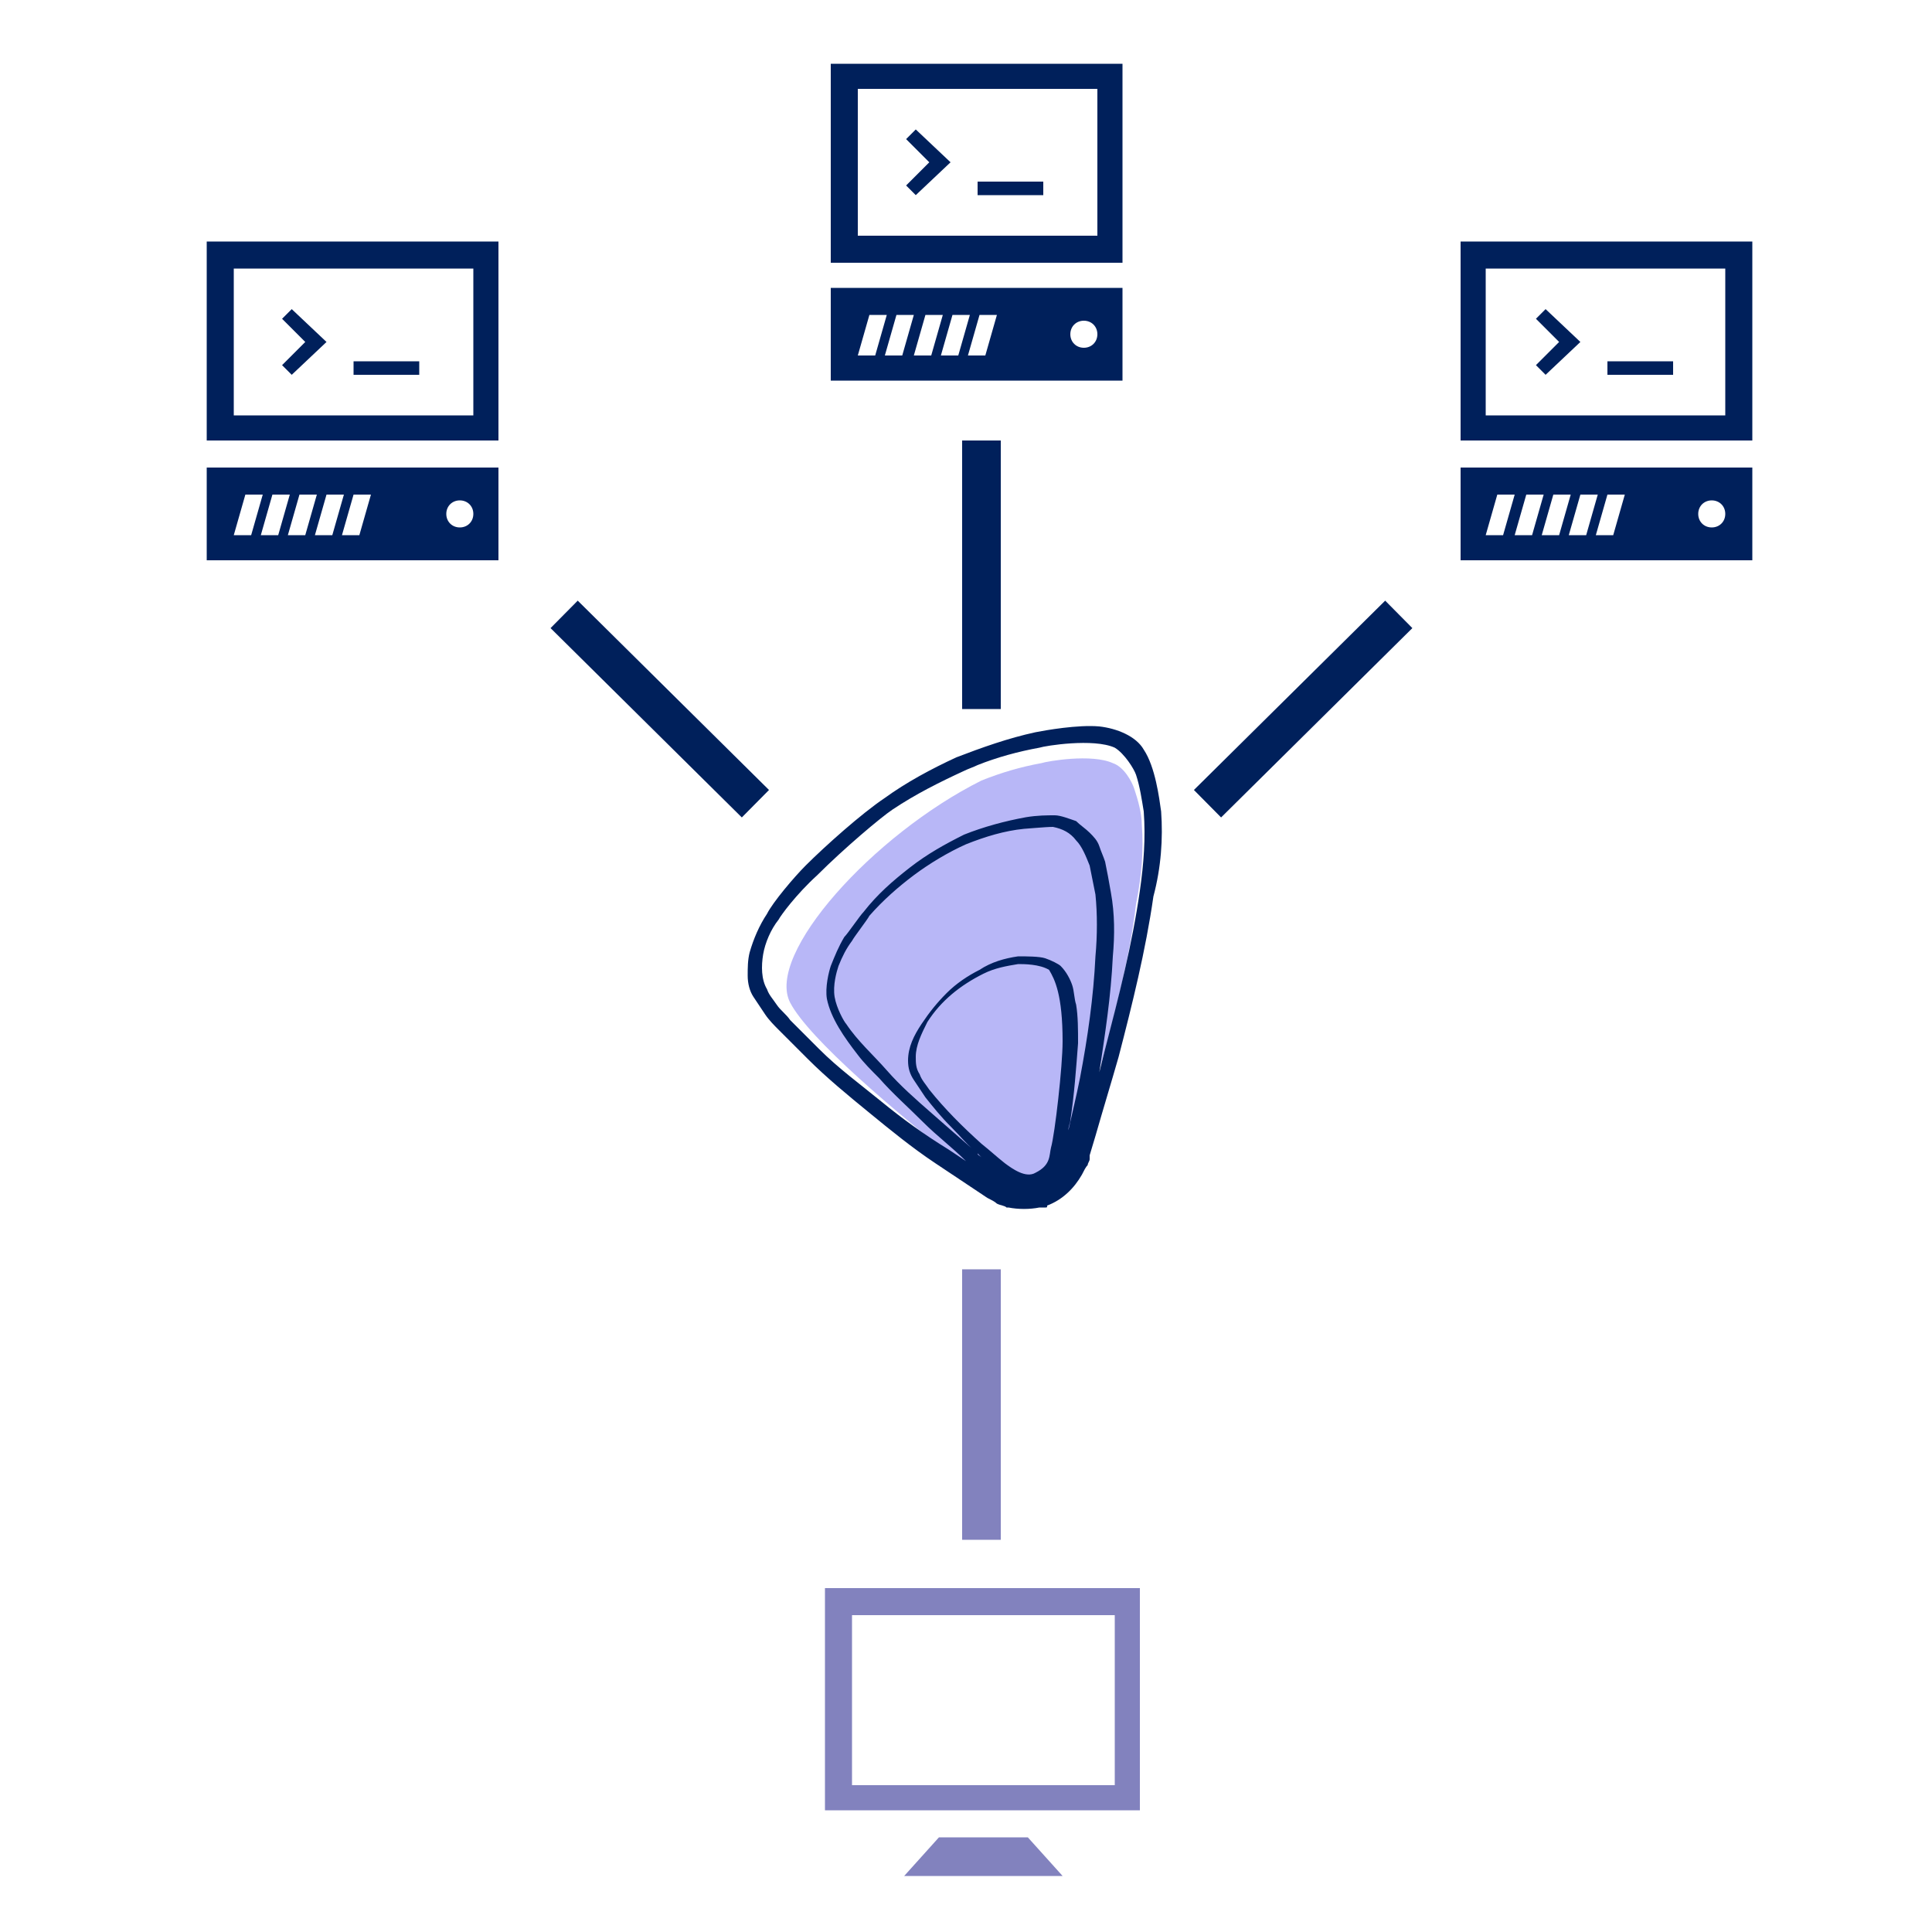 <svg version="1.1" id="Layer_1" xmlns="http://www.w3.org/2000/svg" xmlns:xlink="http://www.w3.org/1999/xlink" x="0px" y="0px"
	 viewBox="0 0 100 100" style="enable-background:new 0 0 100 100;" xml:space="preserve">
<style type="text/css">
	.st0{fill:none;stroke:#8282BE;stroke-width:2;stroke-miterlimit:10;}
	.st1{fill:none;stroke:#00205B;stroke-width:2;stroke-miterlimit:10;}
	.st2{fill:#00205B;}
	.st3{fill:#8282BE;}
	.st4{fill:#B8B7F7;}
</style>
<line class="st0" x1="50.8" y1="79.7" x2="50.8" y2="65.7"/>
<line class="st1" x1="50.8" y1="36.7" x2="50.8" y2="22.8"/>
<line class="st1" x1="62.5" y1="41.6" x2="72.4" y2="31.8"/>
<line class="st1" x1="39.1" y1="41.6" x2="29.2" y2="31.8"/>
<path class="st2" d="M25.8,24.2H10.7V29h15.1V24.2z M12.1,27.7l0.6-2.1h0.9L13,27.7H12.1z M13.5,27.7l0.6-2.1H15l-0.6,2.1H13.5z
	 M14.9,27.7l0.6-2.1h0.9l-0.6,2.1H14.9z M16.3,27.7l0.6-2.1h0.9l-0.6,2.1H16.3z M18.6,27.7h-0.9l0.6-2.1h0.9L18.6,27.7z M23.8,27.3
	c-0.4,0-0.7-0.3-0.7-0.7c0-0.4,0.3-0.7,0.7-0.7c0.4,0,0.7,0.3,0.7,0.7C24.5,27,24.2,27.3,23.8,27.3 M24.5,21.5H12.1v-7.6h12.4V21.5z
	 M25.8,12.5H10.7v10.3h15.1V12.5z M16.9,17.7L15.1,16l-0.5,0.5l1.2,1.2l-1.2,1.2l0.5,0.5L16.9,17.7z M21.7,18.7h-3.4v0.7h3.4V18.7z"
	/>
<path class="st2" d="M90.7,24.2H75.6V29h15.1V24.2z M76.9,27.7l0.6-2.1h0.9l-0.6,2.1H76.9z M78.4,27.7l0.6-2.1h0.9l-0.6,2.1H78.4z
	 M79.8,27.7l0.6-2.1h0.9l-0.6,2.1H79.8z M81.2,27.7l0.6-2.1h0.9l-0.6,2.1H81.2z M83.5,27.7h-0.9l0.6-2.1h0.9L83.5,27.7z M88.6,27.3
	c-0.4,0-0.7-0.3-0.7-0.7c0-0.4,0.3-0.7,0.7-0.7c0.4,0,0.7,0.3,0.7,0.7C89.3,27,89,27.3,88.6,27.3 M89.3,21.5H76.9v-7.6h12.4V21.5z
	 M90.7,12.5H75.6v10.3h15.1V12.5z M81.8,17.7L80,16l-0.5,0.5l1.2,1.2l-1.2,1.2l0.5,0.5L81.8,17.7z M86.6,18.7h-3.4v0.7h3.4V18.7z"/>
<path class="st2" d="M58.2,14.9H43v4.8h15.1V14.9z M44.4,18.4l0.6-2.1h0.9l-0.6,2.1H44.4z M45.8,18.4l0.6-2.1h0.9l-0.6,2.1H45.8z
	 M47.3,18.4l0.6-2.1h0.9l-0.6,2.1H47.3z M48.7,18.4l0.6-2.1h0.9l-0.6,2.1H48.7z M51,18.4h-0.9l0.6-2.1h0.9L51,18.4z M56.1,18
	c-0.4,0-0.7-0.3-0.7-0.7c0-0.4,0.3-0.7,0.7-0.7c0.4,0,0.7,0.3,0.7,0.7C56.8,17.7,56.5,18,56.1,18 M56.8,12.2H44.4V4.6h12.4V12.2z
	 M58.2,3.3H43v10.3h15.1V3.3z M49.2,8.4l-1.8-1.7l-0.5,0.5l1.2,1.2l-1.2,1.2l0.5,0.5L49.2,8.4z M54,9.4h-3.4v0.7H54V9.4z"/>
<path class="st3" d="M42.7,93.7h16.3V82.2H42.7V93.7z M57.7,92.4H44.1v-8.8h13.6V92.4z M53.2,95.1l1.8,2h-8.2l1.8-2H53.2z"/>
<path class="st4" d="M59.1,42.7c0-0.6-0.2-1.3-0.4-1.9c-0.1-0.3-0.5-1.1-1.1-1.3c-1.1-0.5-3.4-0.1-3.7,0c-1.1,0.2-2.1,0.5-3.1,0.9
	c-5.6,2.8-11.2,9-9.9,11.5c1,1.9,5.5,5.7,8.8,8.3c1.1,0.8,1.5,1.1,2.3,1.5c0.9,0.5,2.7,0.9,3.6-1.9c0.6-2,1.4-4.8,1.5-5.1
	c0.7-2.6,1.4-5.3,1.7-7.9C59.1,45.3,59.2,44,59.1,42.7"/>
<path class="st2" d="M60.1,42c-0.1-0.7-0.3-2.3-0.9-3.2c-0.4-0.7-1.4-1.1-2.3-1.2c-1.1-0.1-2.8,0.2-3.3,0.3
	c-1.4,0.3-2.8,0.8-4.1,1.3c-1.3,0.6-2.6,1.3-3.7,2.1c-1.2,0.8-3.1,2.5-4.1,3.5c-0.6,0.6-1.7,1.9-2,2.5c-0.4,0.6-0.7,1.3-0.9,2
	c-0.1,0.4-0.1,0.8-0.1,1.2c0,0.4,0.1,0.8,0.3,1.1c0.2,0.3,0.4,0.6,0.6,0.9c0.2,0.3,0.5,0.6,0.7,0.8c0.5,0.5,1,1,1.5,1.5
	c1,1,2.1,1.9,3.2,2.8c1.1,0.9,2.2,1.8,3.4,2.6c0.6,0.4,1.2,0.8,1.8,1.2c0.3,0.2,0.6,0.4,0.9,0.6c0.2,0.1,0.4,0.2,0.5,0.3
	c0.2,0.1,0.4,0.1,0.5,0.2l0.1,0c0.5,0.1,1.1,0.1,1.6,0c0,0,0.1,0,0.1,0c0,0,0.1,0,0.1,0c0,0,0,0,0,0c0,0,0.1,0,0.1,0
	c0.1,0,0.1,0,0.1-0.1c0.8-0.3,1.4-0.9,1.8-1.6c0.1-0.2,0.2-0.4,0.3-0.5c0-0.1,0.1-0.2,0.1-0.3l0-0.1l0-0.1l0.3-1
	c0.4-1.4,0.8-2.7,1.2-4.1c0.7-2.7,1.4-5.5,1.8-8.3C60.1,44.9,60.2,43.4,60.1,42 M45.6,57c-1.1-0.9-2.2-1.7-3.2-2.7
	c-0.5-0.5-1-1-1.5-1.5c-0.2-0.3-0.5-0.5-0.7-0.8c-0.2-0.3-0.4-0.5-0.5-0.8c-0.3-0.5-0.3-1.2-0.2-1.8c0.1-0.6,0.4-1.3,0.8-1.8
	c0.1-0.2,0.9-1.3,2-2.3c1.4-1.4,3.3-3,3.9-3.4c1.2-0.8,2.4-1.4,3.7-2c0.2-0.1,0.5-0.2,0.7-0.3c1-0.4,2.1-0.7,3.2-0.9
	c0.3-0.1,2.8-0.5,3.9,0c0.5,0.3,1,1.1,1.1,1.4c0.2,0.6,0.3,1.3,0.4,1.9c0.1,1.4,0,2.7-0.2,4.1c-0.4,2.8-1.1,5.5-1.8,8.2
	c-0.1,0.4-0.2,0.8-0.3,1.2c0.3-2,0.6-3.9,0.7-6c0.1-1.1,0.1-2.2-0.1-3.3c-0.1-0.6-0.2-1.1-0.3-1.6c-0.1-0.3-0.2-0.5-0.3-0.8
	c-0.1-0.3-0.3-0.5-0.5-0.7c-0.2-0.2-0.5-0.4-0.7-0.6c-0.3-0.1-0.8-0.3-1.1-0.3c-0.4,0-0.9,0-1.5,0.1c-1.1,0.2-2.2,0.5-3.2,0.9
	c-1,0.5-1.9,1-2.8,1.7c-0.9,0.7-1.7,1.4-2.4,2.3c-0.2,0.2-0.8,1.1-1,1.3c-0.3,0.5-0.5,1-0.7,1.5c-0.1,0.3-0.3,1.1-0.2,1.7
	c0.2,1,0.9,2,1.6,2.9c0.3,0.4,0.7,0.8,1.1,1.2c0.7,0.8,1.5,1.5,2.3,2.3c0.7,0.7,1.5,1.3,2.2,2c-0.3-0.2-0.6-0.4-0.9-0.6c0,0,0,0,0,0
	C47.8,58.7,46.7,57.9,45.6,57 M55.3,58.5c0-0.2,0.1-0.4,0.1-0.5c0.2-1.3,0.3-2.7,0.4-4c0-0.7,0-1.4-0.1-2c-0.1-0.3-0.1-0.7-0.2-1
	c-0.1-0.3-0.3-0.7-0.6-1c-0.1-0.1-0.5-0.3-0.8-0.4c-0.3-0.1-1-0.1-1.4-0.1c-0.7,0.1-1.4,0.3-2,0.7c-0.6,0.3-1.2,0.7-1.7,1.2
	c-0.5,0.5-0.9,1-1.3,1.6c-0.4,0.6-0.7,1.2-0.7,1.9c0,0.4,0.1,0.7,0.3,1c0.2,0.3,0.4,0.6,0.6,0.9c0.4,0.5,0.8,1,1.3,1.5
	c0.5,0.5,0.9,1,1.4,1.4c0.1,0.1,0.2,0.2,0.2,0.2c-0.1-0.1-0.2-0.1-0.2-0.2c-0.8-0.7-1.6-1.4-2.4-2.1c-0.8-0.7-1.6-1.4-2.3-2.2
	c-0.7-0.8-1.5-1.5-2.1-2.4c-0.1-0.1-0.5-0.8-0.6-1.4c-0.1-0.6,0.1-1.3,0.2-1.6c0.2-0.5,0.4-0.9,0.7-1.3c0.1-0.2,0.8-1.1,0.9-1.3
	c0.7-0.8,1.5-1.5,2.3-2.1c0.8-0.6,1.8-1.2,2.7-1.6c1-0.4,2-0.7,3-0.8c0.1,0,1.1-0.1,1.5-0.1c0.5,0.1,0.9,0.3,1.2,0.7
	c0.3,0.3,0.5,0.8,0.7,1.3c0.1,0.5,0.2,1,0.3,1.5c0.1,1,0.1,2.1,0,3.2c-0.1,2.1-0.4,4.2-0.8,6.3C55.7,56.8,55.5,57.6,55.3,58.5
	 M55,53.9c0,1.3-0.4,4.8-0.6,5.5c-0.1,0.4,0,0.9-0.8,1.3c-0.5,0.3-1.2-0.2-1.6-0.5c-0.5-0.4-0.7-0.6-1.2-1c-1-0.9-1.9-1.8-2.7-2.8
	c-0.2-0.3-0.4-0.5-0.5-0.8c-0.2-0.3-0.2-0.6-0.2-0.9c0-0.6,0.3-1.2,0.6-1.8c0.7-1.1,1.7-1.9,2.9-2.5c0.6-0.3,1.2-0.4,1.8-0.5
	c0.3,0,1.1,0,1.6,0.3C54.6,50.7,55,51.5,55,53.9"/>
</svg>
